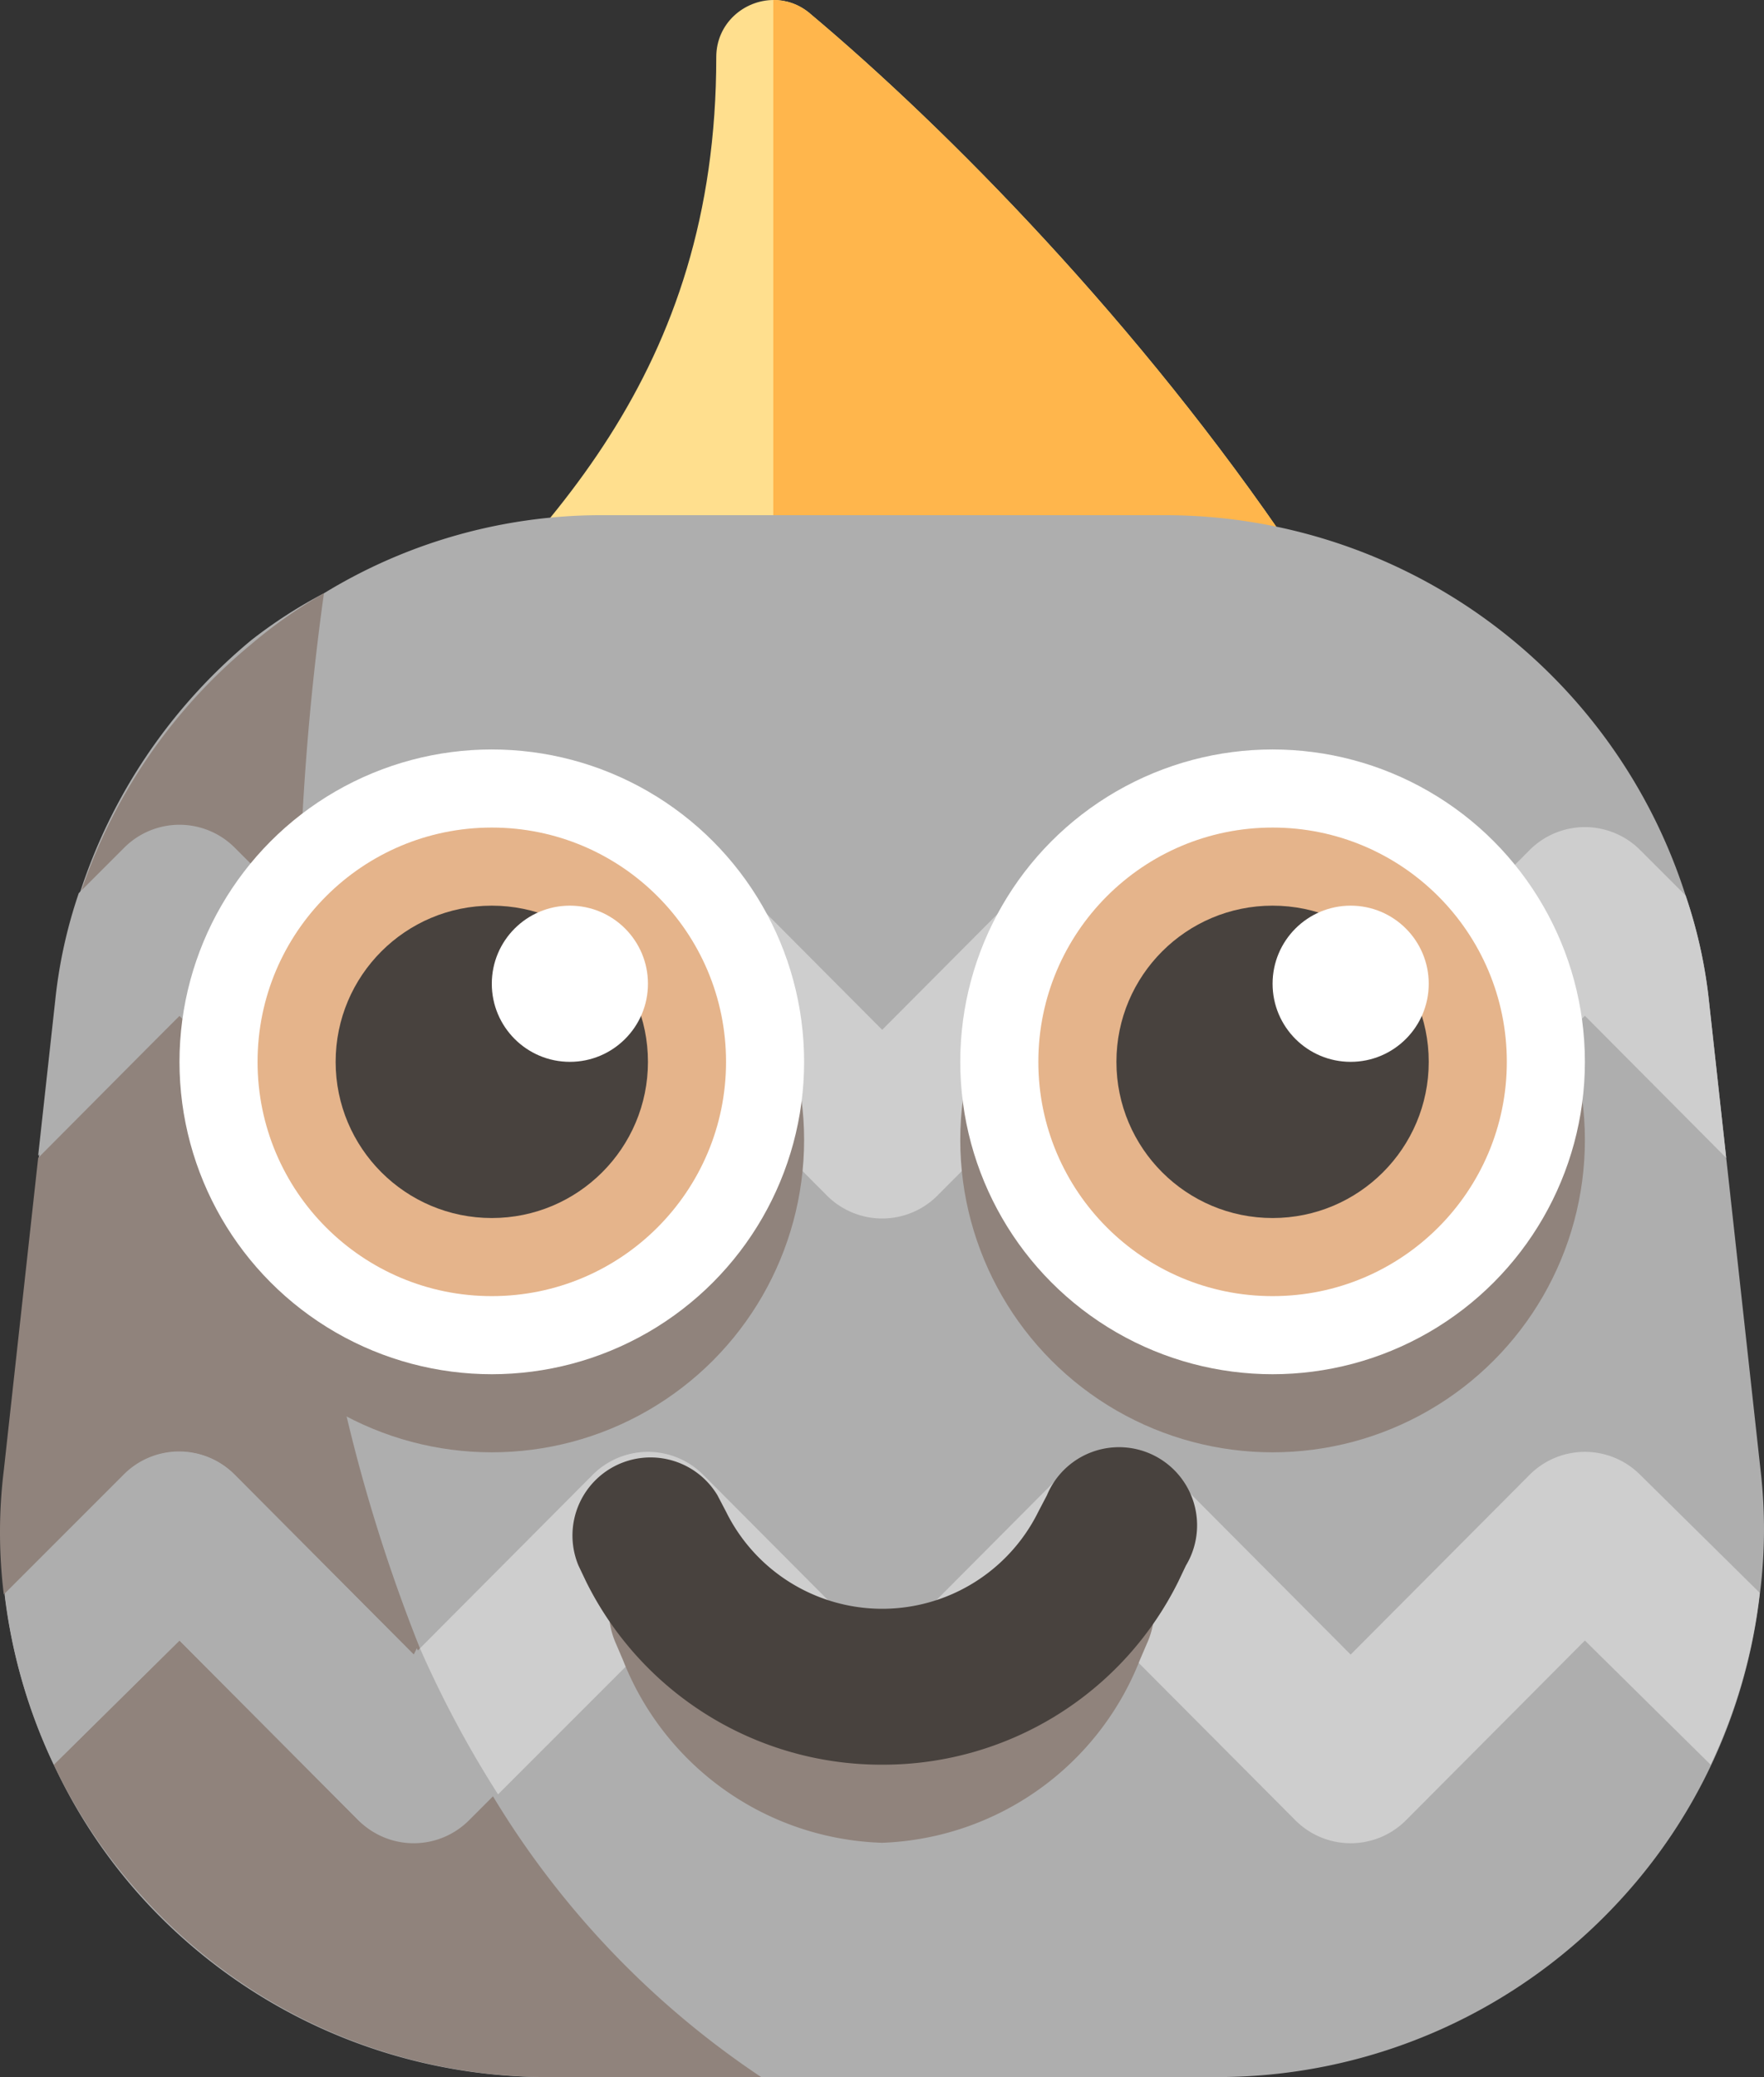 <svg xmlns="http://www.w3.org/2000/svg" viewBox="0 0 1000 1177.2"  xmlns:v="https://vecta.io/nano"><rect x="0" y="0" width="1000" height="1177.2" fill="#333333" stroke="none"/><g transform="matrix(44.262 0 0 44.262 -.009 .001)"><path d="M10.374.172c-.143-.12-.308-.173-.469-.172-.375.002-.731.299-.731.731C9.174 8.835.408 9.167.408 16.9c0 4.72 4.516 7.785 4.708 7.913.564.376 1.293-.157 1.107-.808-1.145-4.01-1.015-8.174 2.075-10.998-.553 2.04-.065 3.689 1.606 4.414 1.24.539 2.863.449 4.206.247 1.504 1.327.428 4.404-.476 6.211-.334.668.44 1.348 1.059.935 3.274-2.182 5.024-4.922 5.201-8.143.357-6.496-6.017-13.56-9.52-16.498z" fill="#ffdf8e"/><path d="M19.894 16.671c-.177 3.221-1.927 5.961-5.201 8.143-.619.413-1.392-.267-1.059-.935.904-1.807 1.98-4.884.476-6.211-1.343.202-2.965.291-4.206-.247V0c.161-.001.327.052.469.172 3.503 2.939 9.877 10.002 9.52 16.498z" fill="#ffb64c"/><path d="M22.539 20.417a7 7 0 0 1-.63 2.2 6.89 6.89 0 0 1-1.1 1.65 7 7 0 0 1-5.21 2.33h-8.6a7 7 0 0 1-5.21-2.33 6.89 6.89 0 0 1-1.1-1.67 7 7 0 0 1-.63-2.2 6.5 6.5 0 0 1 0-1.59l.66-6a6.23 6.23 0 0 1 .3-1.36 7 7 0 0 1 2.2-3.25 6.11 6.11 0 0 1 .93-.6 6.81 6.81 0 0 1 3.52-1h7.26a7 7 0 0 1 6.66 4.87 6.23 6.23 0 0 1 .3 1.36l.66 6a6.5 6.5 0 0 1-.01 1.59z" fill="#aeaeae"/><path d="M3.009 18.887l2.29 2.3.08-.08a21.25 21.25 0 0 1-1.47-6.51l-1.61-1.59-1.81 1.82-.44 4a6.5 6.5 0 0 0 0 1.59l1.53-1.53a1 1 0 0 1 1.43 0zm1.58 4.42l-2.29-2.3-1.61 1.59a6.89 6.89 0 0 0 1.1 1.65 7 7 0 0 0 5.21 2.35h2.75a11.4 11.4 0 0 1-3.45-3.62l-.33.33a1 1 0 0 1-1.38 0zm-1.58-12.42l.82.82a34 34 0 0 1 .32-4.11 6.11 6.11 0 0 0-.94.66 7 7 0 0 0-2.2 3.25l.58-.58a1 1 0 0 1 1.42-.04z" fill="#90837c"/><path d="M3.909 14.597l.68.68a1 1 0 0 0 1.42 0l2.29-2.27 2.29 2.3a1 1 0 0 0 1.42 0l2.29-2.3 2.29 2.3a1 1 0 0 0 1.42 0l2.29-2.3 1.81 1.82-.22-2a6.23 6.23 0 0 0-.3-1.36l-.58-.58a1 1 0 0 0-1.42 0l-2.29 2.3-2.29-2.3a1 1 0 0 0-1.42 0l-2.29 2.3-2.29-2.3a1 1 0 0 0-1.42 0l-2.29 2.3-1.47-1.48a28.74 28.74 0 0 0 .08 2.89z" fill="#cecece"/><path d="M3.909 14.597c-.08-1-.1-2-.08-2.92l-.82-.82a1 1 0 0 0-1.42 0l-.58.58a6.23 6.23 0 0 0-.3 1.36l-.22 2 1.81-1.79z" fill="#aeaeae"/><path d="M21.009 18.887a1 1 0 0 0-1.42 0l-2.29 2.3-2.29-2.3a1 1 0 0 0-1.42 0l-2.29 2.3-2.29-2.3a1 1 0 0 0-1.42 0l-2.21 2.22a13.76 13.76 0 0 0 1 1.87l2-2 2.29 2.3a1 1 0 0 0 1.42 0l2.21-2.27 2.29 2.3a1 1 0 0 0 1.42 0l2.29-2.3 1.61 1.59a7 7 0 0 0 .63-2.2z" fill="#cecece"/><path d="M11.299 23.597a3.69 3.69 0 0 1-3.32-2.34l-.09-.21a1.07 1.07 0 0 1 .41-1.34.83.83 0 0 1 1.18.44l.09.21a1.85 1.85 0 0 0 3.5 0l.09-.21a.83.83 0 0 1 1.14-.44 1.07 1.07 0 0 1 .39 1.34l-.09.21a3.69 3.69 0 0 1-3.3 2.34z" fill="#90837c"/><path d="M11.299 22.597a4.22 4.22 0 0 1-3.79-2.34l-.1-.21a1 1 0 0 1 1.78-.9l.11.21a2.23 2.23 0 0 0 4 0l.11-.21a1 1 0 1 1 1.78.9l-.1.21a4.22 4.22 0 0 1-3.79 2.34z" fill="#48423e"/><path d="M5.299 21.187l-2.29-2.3a1 1 0 0 0-1.42 0l-1.53 1.53a7 7 0 0 0 .63 2.18l1.61-1.59 2.29 2.3a1 1 0 0 0 1.42 0l.33-.33a13.76 13.76 0 0 1-1-1.87z" fill="#aeaeae"/><circle cx="16.299" cy="14.597" r="4" fill="#90837c"/><circle cx="16.299" cy="13.597" r="4" fill="#fff"/><circle cx="16.299" cy="13.597" r="3" fill="#e5b48b"/><circle cx="16.299" cy="13.597" r="2" fill="#48423e"/><circle cx="17.299" cy="12.597" r="1" fill="#fff"/><circle cx="6.299" cy="14.597" r="4" fill="#90837c"/><circle cx="6.299" cy="13.597" r="4" fill="#fff"/><circle cx="6.299" cy="13.597" r="3" fill="#e5b48b"/><circle cx="6.299" cy="13.597" r="2" fill="#48423e"/><circle cx="7.299" cy="12.597" r="1" fill="#fff"/></g></svg>